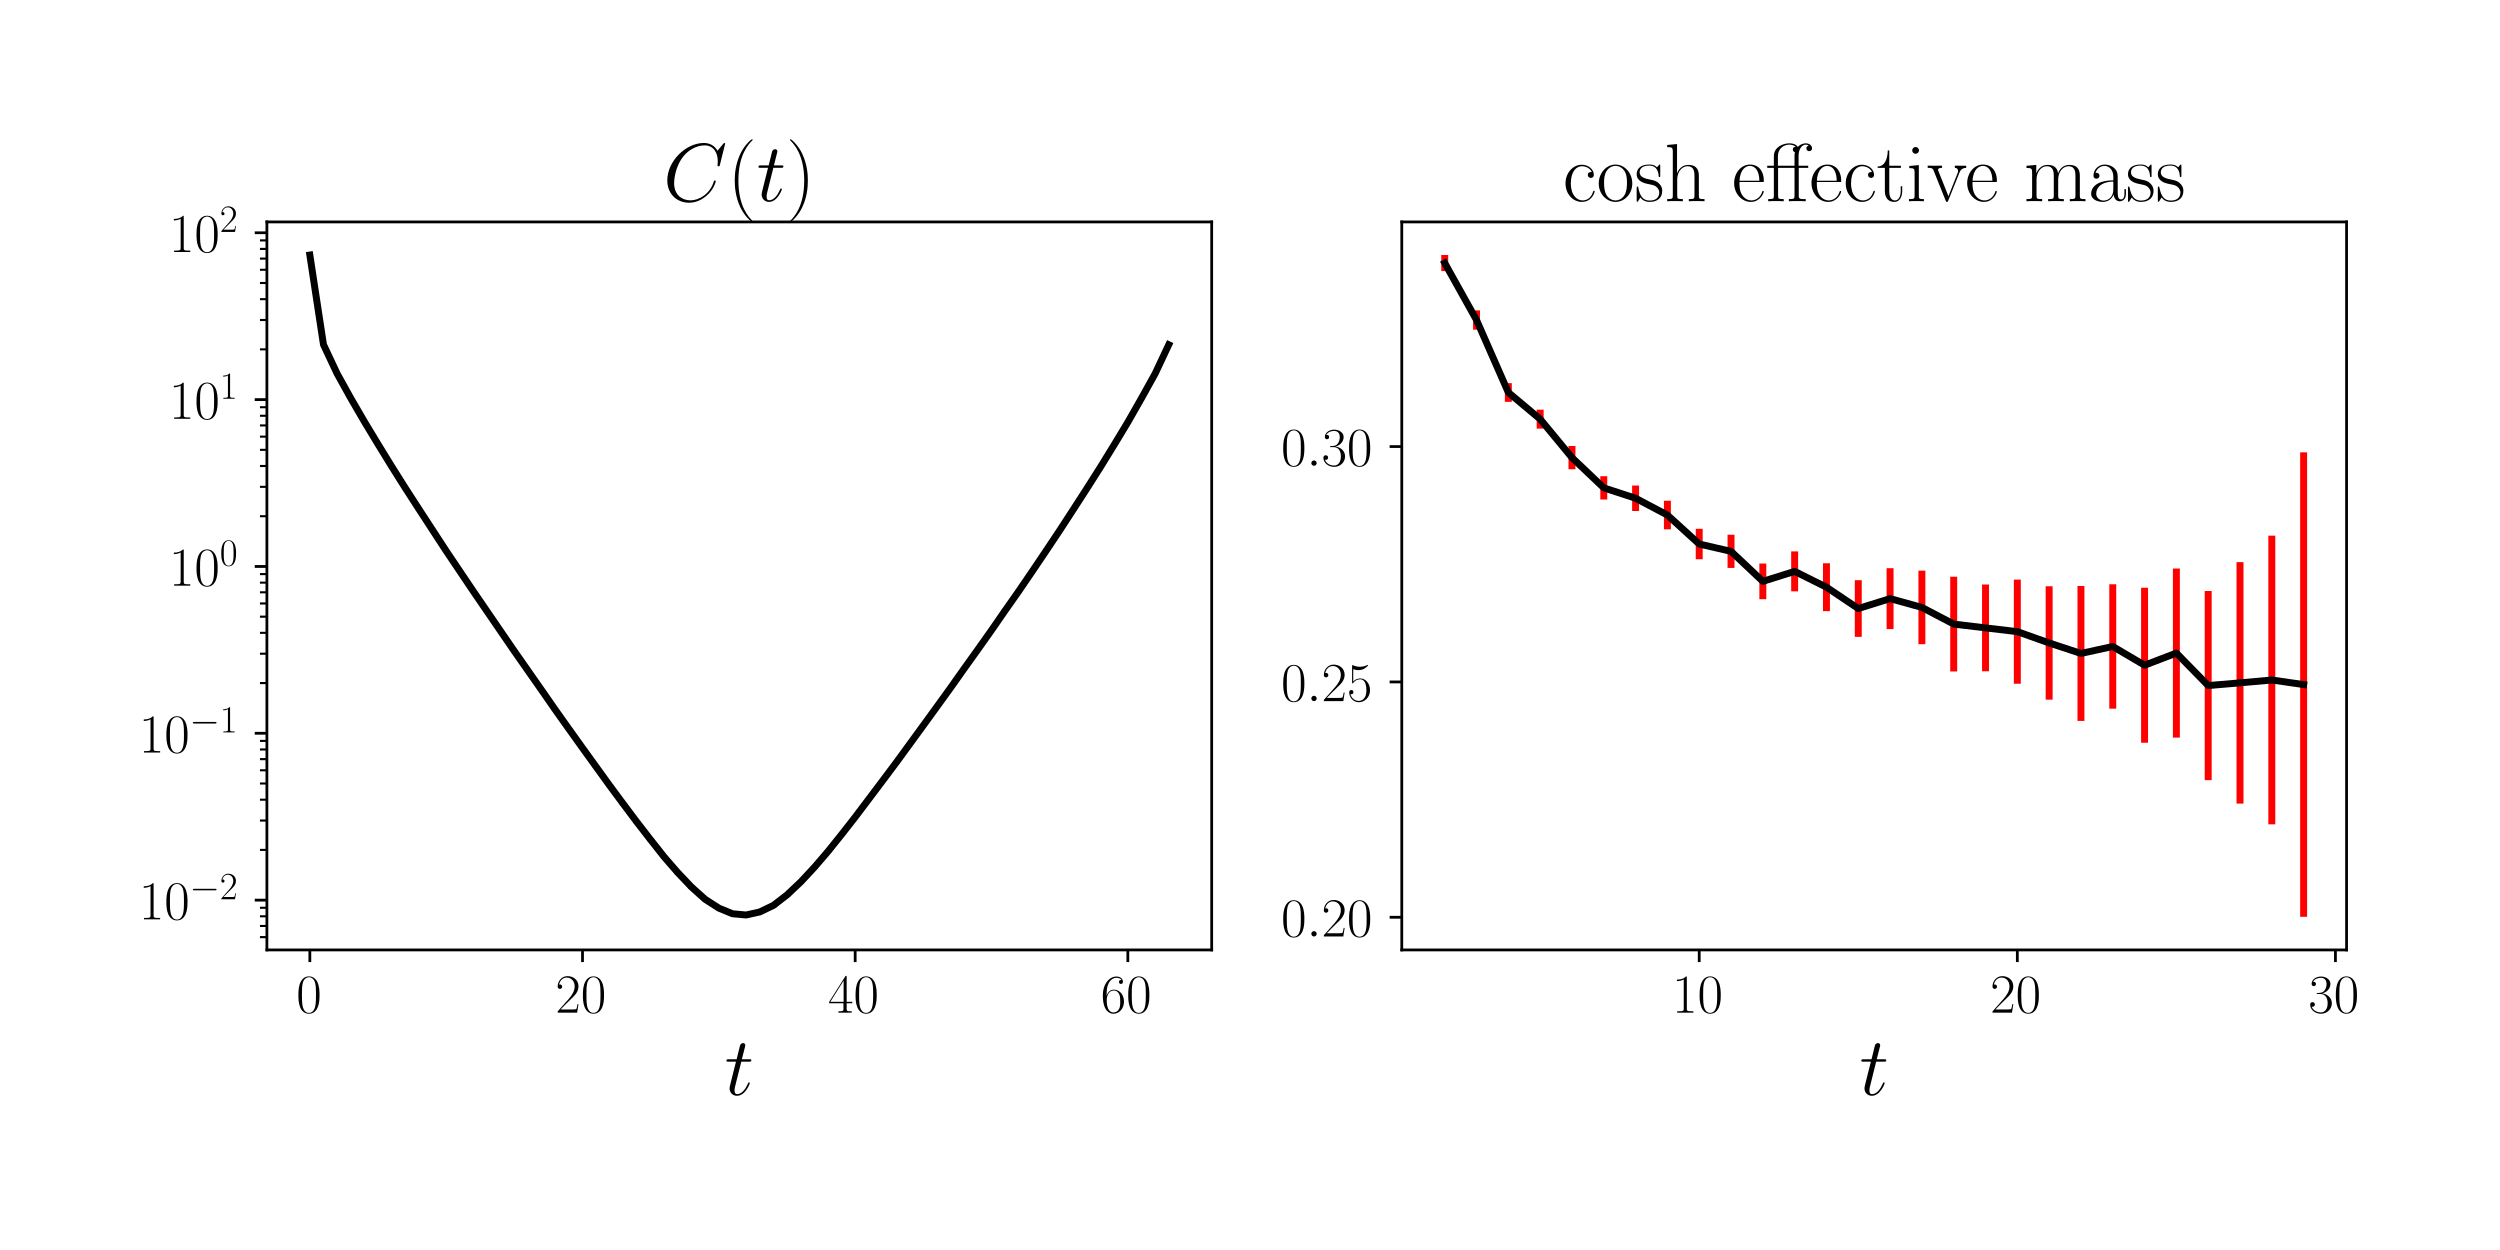 <?xml version="1.0" encoding="utf-8" standalone="no"?>
<!DOCTYPE svg PUBLIC "-//W3C//DTD SVG 1.1//EN"
  "http://www.w3.org/Graphics/SVG/1.1/DTD/svg11.dtd">
<!-- Created with matplotlib (https://matplotlib.org/) -->
<svg height="360pt" version="1.1" viewBox="0 0 720 360" width="720pt" xmlns="http://www.w3.org/2000/svg" xmlns:xlink="http://www.w3.org/1999/xlink">
 <defs>
  <style type="text/css">*{stroke-linecap:butt;stroke-linejoin:round;}</style>
 </defs>
 <g id="figure_1">
  <g id="patch_1">
   <path d="M 0 360 
L 720 360 
L 720 0 
L 0 0 
z
" style="fill:#ffffff;"/>
  </g>
  <g id="axes_1">
   <g id="patch_2">
    <path d="M 76.866 273.576 
L 348.965 273.576 
L 348.965 63.911 
L 76.866 63.911 
z
" style="fill:#ffffff;"/>
   </g>
   <g id="matplotlib.axis_1">
    <g id="xtick_1">
     <g id="line2d_1">
      <defs>
       <path d="M 0 0 
L 0 3.5 
" id="m529513b017" style="stroke:#000000;stroke-width:0.8;"/>
      </defs>
      <g>
       <use style="stroke:#000000;stroke-width:0.8;" x="89.234" xlink:href="#m529513b017" y="273.576"/>
      </g>
     </g>
     <g id="text_1">
      <!-- $\mathdefault{0}$ -->
      <g transform="translate(85.332 291.645)scale(0.16 -0.16)">
       <defs>
        <path d="M 42 31.641 
C 42 37.75 41.906 48.125 37.703 56.109 
C 34 63.109 28.094 65.594 22.906 65.594 
C 18.094 65.594 12 63.406 8.203 56.203 
C 4.203 48.719 3.797 39.438 3.797 31.641 
C 3.797 25.953 3.906 17.281 7 9.672 
C 11.297 -0.609 19 -2 22.906 -2 
C 27.5 -2 34.5 -0.109 38.594 9.375 
C 41.594 16.281 42 24.359 42 31.641 
z
M 22.906 -0.406 
C 16.5 -0.406 12.703 5.078 11.297 12.688 
C 10.203 18.562 10.203 27.156 10.203 32.75 
C 10.203 40.438 10.203 46.828 11.5 52.922 
C 13.406 61.391 19 64 22.906 64 
C 27 64 32.297 61.297 34.203 53.125 
C 35.5 47.438 35.594 40.734 35.594 32.75 
C 35.594 26.25 35.594 18.266 34.406 12.375 
C 32.297 1.484 26.406 -0.406 22.906 -0.406 
z
" id="CMR17-48"/>
       </defs>
       <use transform="scale(0.996)" xlink:href="#CMR17-48"/>
      </g>
     </g>
    </g>
    <g id="xtick_2">
     <g id="line2d_2">
      <g>
       <use style="stroke:#000000;stroke-width:0.8;" x="167.762" xlink:href="#m529513b017" y="273.576"/>
      </g>
     </g>
     <g id="text_2">
      <!-- $\mathdefault{20}$ -->
      <g transform="translate(159.958 291.645)scale(0.16 -0.16)">
       <defs>
        <path d="M 41.703 15.453 
L 39.906 15.453 
C 38.906 8.375 38.094 7.172 37.703 6.562 
C 37.203 5.766 30 5.766 28.594 5.766 
L 9.406 5.766 
C 13 9.672 20 16.75 28.5 24.953 
C 34.594 30.734 41.703 37.531 41.703 47.422 
C 41.703 59.219 32.297 66 21.797 66 
C 10.797 66 4.094 56.312 4.094 47.344 
C 4.094 43.438 7 42.938 8.203 42.938 
C 9.203 42.938 12.203 43.547 12.203 47.031 
C 12.203 50.109 9.594 51 8.203 51 
C 7.594 51 7 50.906 6.594 50.703 
C 8.5 59.219 14.297 63.406 20.406 63.406 
C 29.094 63.406 34.797 56.516 34.797 47.422 
C 34.797 38.734 29.703 31.25 24 24.75 
L 4.094 2.281 
L 4.094 0 
L 39.297 0 
z
" id="CMR17-50"/>
       </defs>
       <use transform="scale(0.996)" xlink:href="#CMR17-50"/>
       <use transform="translate(45.69 0)scale(0.996)" xlink:href="#CMR17-48"/>
      </g>
     </g>
    </g>
    <g id="xtick_3">
     <g id="line2d_3">
      <g>
       <use style="stroke:#000000;stroke-width:0.8;" x="246.29" xlink:href="#m529513b017" y="273.576"/>
      </g>
     </g>
     <g id="text_3">
      <!-- $\mathdefault{40}$ -->
      <g transform="translate(238.486 291.645)scale(0.16 -0.16)">
       <defs>
        <path d="M 33.594 64.406 
C 33.594 66.5 33.5 66.5 31.703 66.5 
L 2 19.594 
L 2 17 
L 27.797 17 
L 27.797 7.141 
C 27.797 3.5 27.594 2.5 20.594 2.5 
L 18.703 2.5 
L 18.703 0 
C 21.906 0 27.297 0 30.703 0 
C 34.094 0 39.5 0 42.703 0 
L 42.703 2.5 
L 40.797 2.5 
C 33.797 2.5 33.594 3.5 33.594 7.141 
L 33.594 17 
L 43.797 17 
L 43.797 19.594 
L 33.594 19.594 
z
M 28.094 57.859 
L 28.094 19.594 
L 4 19.594 
z
" id="CMR17-52"/>
       </defs>
       <use transform="scale(0.996)" xlink:href="#CMR17-52"/>
       <use transform="translate(45.69 0)scale(0.996)" xlink:href="#CMR17-48"/>
      </g>
     </g>
    </g>
    <g id="xtick_4">
     <g id="line2d_4">
      <g>
       <use style="stroke:#000000;stroke-width:0.8;" x="324.818" xlink:href="#m529513b017" y="273.576"/>
      </g>
     </g>
     <g id="text_4">
      <!-- $\mathdefault{60}$ -->
      <g transform="translate(317.014 291.645)scale(0.16 -0.16)">
       <defs>
        <path d="M 10.594 34 
C 10.594 57.656 21.797 63 28.297 63 
C 30.406 63 35.5 62.641 37.5 59 
C 35.906 59 32.906 59 32.906 55.516 
C 32.906 52.828 35.094 51.922 36.5 51.922 
C 37.406 51.922 40.094 52.312 40.094 55.625 
C 40.094 61.781 35.094 65.297 28.203 65.297 
C 16.297 65.297 3.797 52.969 3.797 31 
C 3.797 3.953 15.094 -2 23.094 -2 
C 32.797 -2 42 6.672 42 20.047 
C 42 32.516 33.906 41.594 23.703 41.594 
C 17.594 41.594 13.094 37.609 10.594 30.625 
z
M 23.094 0.391 
C 10.797 0.391 10.797 18.75 10.797 22.438 
C 10.797 29.625 14.203 40 23.5 40 
C 25.203 40 30.094 40 33.406 33.125 
C 35.203 29.219 35.203 25.141 35.203 20.141 
C 35.203 14.75 35.203 10.781 33.094 6.781 
C 30.906 2.672 27.703 0.391 23.094 0.391 
z
" id="CMR17-54"/>
       </defs>
       <use transform="scale(0.996)" xlink:href="#CMR17-54"/>
       <use transform="translate(45.69 0)scale(0.996)" xlink:href="#CMR17-48"/>
      </g>
     </g>
    </g>
    <g id="text_5">
     <!-- $t$ -->
     <g transform="translate(208.688 315.349)scale(0.24 -0.24)">
      <defs>
       <path d="M 20.094 40.094 
L 29.297 40.094 
C 31.203 40.094 32.203 40.094 32.203 41.891 
C 32.203 43 31.594 43 29.594 43 
L 20.797 43 
L 24.5 57.688 
C 24.906 59.078 24.906 59.281 24.906 60 
C 24.906 61.609 23.594 62.5 22.297 62.5 
C 21.5 62.5 19.203 62.203 18.406 58.984 
L 14.5 43 
L 5.094 43 
C 3.094 43 2.203 43 2.203 41.094 
C 2.203 40.094 2.906 40.094 4.797 40.094 
L 13.703 40.094 
L 7.094 13.766 
C 6.297 10.281 6 9.281 6 7.984 
C 6 3.297 9.297 -1 14.906 -1 
C 25 -1 30.406 13.562 30.406 14.25 
C 30.406 14.859 30 15.156 29.406 15.156 
C 29.203 15.156 28.797 15.156 28.594 14.75 
C 28.5 14.656 28.406 14.547 27.703 12.953 
C 25.594 7.984 21 1 15.203 1 
C 12.203 1 12 3.5 12 5.688 
C 12 5.781 12 7.688 12.297 8.875 
z
" id="CMMI12-116"/>
      </defs>
      <use transform="scale(0.996)" xlink:href="#CMMI12-116"/>
     </g>
    </g>
   </g>
   <g id="matplotlib.axis_2">
    <g id="ytick_1">
     <g id="line2d_5">
      <defs>
       <path d="M 0 0 
L -3.5 0 
" id="m57d8f91c8c" style="stroke:#000000;stroke-width:0.8;"/>
      </defs>
      <g>
       <use style="stroke:#000000;stroke-width:0.8;" x="76.866" xlink:href="#m57d8f91c8c" y="259.237"/>
      </g>
     </g>
     <g id="text_6">
      <!-- $\mathdefault{10^{-2}}$ -->
      <g transform="translate(40 264.772)scale(0.16 -0.16)">
       <defs>
        <path d="M 26.594 63.406 
C 26.594 65.5 26.5 65.5 25.094 65.5 
C 21.203 61.188 15.297 59.797 9.703 59.797 
C 9.406 59.797 8.906 59.797 8.797 59.5 
C 8.703 59.297 8.703 59.094 8.703 57 
C 11.797 57 17 57.594 21 59.984 
L 21 7.203 
C 21 3.688 20.797 2.5 12.203 2.5 
L 9.203 2.5 
L 9.203 0 
C 14 0 19 0 23.797 0 
C 28.594 0 33.594 0 38.406 0 
L 38.406 2.5 
L 35.406 2.5 
C 26.797 2.5 26.594 3.594 26.594 7.156 
z
" id="CMR17-49"/>
        <path d="M 65.906 23 
C 67.594 23 69.406 23 69.406 25 
C 69.406 27 67.594 27 65.906 27 
L 11.797 27 
C 10.094 27 8.297 27 8.297 25 
C 8.297 23 10.094 23 11.797 23 
z
" id="CMSY10-0"/>
       </defs>
       <use transform="scale(0.996)" xlink:href="#CMR17-49"/>
       <use transform="translate(45.69 0)scale(0.996)" xlink:href="#CMR17-48"/>
       <use transform="translate(91.381 36.154)scale(0.697)" xlink:href="#CMSY10-0"/>
       <use transform="translate(145.622 36.154)scale(0.697)" xlink:href="#CMR17-50"/>
      </g>
     </g>
    </g>
    <g id="ytick_2">
     <g id="line2d_6">
      <g>
       <use style="stroke:#000000;stroke-width:0.8;" x="76.866" xlink:href="#m57d8f91c8c" y="211.187"/>
      </g>
     </g>
     <g id="text_7">
      <!-- $\mathdefault{10^{-1}}$ -->
      <g transform="translate(40 216.722)scale(0.16 -0.16)">
       <use transform="scale(0.996)" xlink:href="#CMR17-49"/>
       <use transform="translate(45.69 0)scale(0.996)" xlink:href="#CMR17-48"/>
       <use transform="translate(91.381 36.154)scale(0.697)" xlink:href="#CMSY10-0"/>
       <use transform="translate(145.622 36.154)scale(0.697)" xlink:href="#CMR17-49"/>
      </g>
     </g>
    </g>
    <g id="ytick_3">
     <g id="line2d_7">
      <g>
       <use style="stroke:#000000;stroke-width:0.8;" x="76.866" xlink:href="#m57d8f91c8c" y="163.137"/>
      </g>
     </g>
     <g id="text_8">
      <!-- $\mathdefault{10^{0}}$ -->
      <g transform="translate(48.679 168.672)scale(0.16 -0.16)">
       <use transform="scale(0.996)" xlink:href="#CMR17-49"/>
       <use transform="translate(45.69 0)scale(0.996)" xlink:href="#CMR17-48"/>
       <use transform="translate(91.381 36.154)scale(0.697)" xlink:href="#CMR17-48"/>
      </g>
     </g>
    </g>
    <g id="ytick_4">
     <g id="line2d_8">
      <g>
       <use style="stroke:#000000;stroke-width:0.8;" x="76.866" xlink:href="#m57d8f91c8c" y="115.087"/>
      </g>
     </g>
     <g id="text_9">
      <!-- $\mathdefault{10^{1}}$ -->
      <g transform="translate(48.679 120.622)scale(0.16 -0.16)">
       <use transform="scale(0.996)" xlink:href="#CMR17-49"/>
       <use transform="translate(45.69 0)scale(0.996)" xlink:href="#CMR17-48"/>
       <use transform="translate(91.381 36.154)scale(0.697)" xlink:href="#CMR17-49"/>
      </g>
     </g>
    </g>
    <g id="ytick_5">
     <g id="line2d_9">
      <g>
       <use style="stroke:#000000;stroke-width:0.8;" x="76.866" xlink:href="#m57d8f91c8c" y="67.037"/>
      </g>
     </g>
     <g id="text_10">
      <!-- $\mathdefault{10^{2}}$ -->
      <g transform="translate(48.679 72.572)scale(0.16 -0.16)">
       <use transform="scale(0.996)" xlink:href="#CMR17-49"/>
       <use transform="translate(45.69 0)scale(0.996)" xlink:href="#CMR17-48"/>
       <use transform="translate(91.381 36.154)scale(0.697)" xlink:href="#CMR17-50"/>
      </g>
     </g>
    </g>
    <g id="ytick_6">
     <g id="line2d_10">
      <defs>
       <path d="M 0 0 
L -2 0 
" id="m53c00b695f" style="stroke:#000000;stroke-width:0.6;"/>
      </defs>
      <g>
       <use style="stroke:#000000;stroke-width:0.6;" x="76.866" xlink:href="#m53c00b695f" y="269.897"/>
      </g>
     </g>
    </g>
    <g id="ytick_7">
     <g id="line2d_11">
      <g>
       <use style="stroke:#000000;stroke-width:0.6;" x="76.866" xlink:href="#m53c00b695f" y="266.68"/>
      </g>
     </g>
    </g>
    <g id="ytick_8">
     <g id="line2d_12">
      <g>
       <use style="stroke:#000000;stroke-width:0.6;" x="76.866" xlink:href="#m53c00b695f" y="263.894"/>
      </g>
     </g>
    </g>
    <g id="ytick_9">
     <g id="line2d_13">
      <g>
       <use style="stroke:#000000;stroke-width:0.6;" x="76.866" xlink:href="#m53c00b695f" y="261.436"/>
      </g>
     </g>
    </g>
    <g id="ytick_10">
     <g id="line2d_14">
      <g>
       <use style="stroke:#000000;stroke-width:0.6;" x="76.866" xlink:href="#m53c00b695f" y="244.773"/>
      </g>
     </g>
    </g>
    <g id="ytick_11">
     <g id="line2d_15">
      <g>
       <use style="stroke:#000000;stroke-width:0.6;" x="76.866" xlink:href="#m53c00b695f" y="236.312"/>
      </g>
     </g>
    </g>
    <g id="ytick_12">
     <g id="line2d_16">
      <g>
       <use style="stroke:#000000;stroke-width:0.6;" x="76.866" xlink:href="#m53c00b695f" y="230.308"/>
      </g>
     </g>
    </g>
    <g id="ytick_13">
     <g id="line2d_17">
      <g>
       <use style="stroke:#000000;stroke-width:0.6;" x="76.866" xlink:href="#m53c00b695f" y="225.652"/>
      </g>
     </g>
    </g>
    <g id="ytick_14">
     <g id="line2d_18">
      <g>
       <use style="stroke:#000000;stroke-width:0.6;" x="76.866" xlink:href="#m53c00b695f" y="221.847"/>
      </g>
     </g>
    </g>
    <g id="ytick_15">
     <g id="line2d_19">
      <g>
       <use style="stroke:#000000;stroke-width:0.6;" x="76.866" xlink:href="#m53c00b695f" y="218.63"/>
      </g>
     </g>
    </g>
    <g id="ytick_16">
     <g id="line2d_20">
      <g>
       <use style="stroke:#000000;stroke-width:0.6;" x="76.866" xlink:href="#m53c00b695f" y="215.844"/>
      </g>
     </g>
    </g>
    <g id="ytick_17">
     <g id="line2d_21">
      <g>
       <use style="stroke:#000000;stroke-width:0.6;" x="76.866" xlink:href="#m53c00b695f" y="213.386"/>
      </g>
     </g>
    </g>
    <g id="ytick_18">
     <g id="line2d_22">
      <g>
       <use style="stroke:#000000;stroke-width:0.6;" x="76.866" xlink:href="#m53c00b695f" y="196.723"/>
      </g>
     </g>
    </g>
    <g id="ytick_19">
     <g id="line2d_23">
      <g>
       <use style="stroke:#000000;stroke-width:0.6;" x="76.866" xlink:href="#m53c00b695f" y="188.262"/>
      </g>
     </g>
    </g>
    <g id="ytick_20">
     <g id="line2d_24">
      <g>
       <use style="stroke:#000000;stroke-width:0.6;" x="76.866" xlink:href="#m53c00b695f" y="182.258"/>
      </g>
     </g>
    </g>
    <g id="ytick_21">
     <g id="line2d_25">
      <g>
       <use style="stroke:#000000;stroke-width:0.6;" x="76.866" xlink:href="#m53c00b695f" y="177.602"/>
      </g>
     </g>
    </g>
    <g id="ytick_22">
     <g id="line2d_26">
      <g>
       <use style="stroke:#000000;stroke-width:0.6;" x="76.866" xlink:href="#m53c00b695f" y="173.797"/>
      </g>
     </g>
    </g>
    <g id="ytick_23">
     <g id="line2d_27">
      <g>
       <use style="stroke:#000000;stroke-width:0.6;" x="76.866" xlink:href="#m53c00b695f" y="170.58"/>
      </g>
     </g>
    </g>
    <g id="ytick_24">
     <g id="line2d_28">
      <g>
       <use style="stroke:#000000;stroke-width:0.6;" x="76.866" xlink:href="#m53c00b695f" y="167.794"/>
      </g>
     </g>
    </g>
    <g id="ytick_25">
     <g id="line2d_29">
      <g>
       <use style="stroke:#000000;stroke-width:0.6;" x="76.866" xlink:href="#m53c00b695f" y="165.336"/>
      </g>
     </g>
    </g>
    <g id="ytick_26">
     <g id="line2d_30">
      <g>
       <use style="stroke:#000000;stroke-width:0.6;" x="76.866" xlink:href="#m53c00b695f" y="148.673"/>
      </g>
     </g>
    </g>
    <g id="ytick_27">
     <g id="line2d_31">
      <g>
       <use style="stroke:#000000;stroke-width:0.6;" x="76.866" xlink:href="#m53c00b695f" y="140.212"/>
      </g>
     </g>
    </g>
    <g id="ytick_28">
     <g id="line2d_32">
      <g>
       <use style="stroke:#000000;stroke-width:0.6;" x="76.866" xlink:href="#m53c00b695f" y="134.208"/>
      </g>
     </g>
    </g>
    <g id="ytick_29">
     <g id="line2d_33">
      <g>
       <use style="stroke:#000000;stroke-width:0.6;" x="76.866" xlink:href="#m53c00b695f" y="129.552"/>
      </g>
     </g>
    </g>
    <g id="ytick_30">
     <g id="line2d_34">
      <g>
       <use style="stroke:#000000;stroke-width:0.6;" x="76.866" xlink:href="#m53c00b695f" y="125.747"/>
      </g>
     </g>
    </g>
    <g id="ytick_31">
     <g id="line2d_35">
      <g>
       <use style="stroke:#000000;stroke-width:0.6;" x="76.866" xlink:href="#m53c00b695f" y="122.53"/>
      </g>
     </g>
    </g>
    <g id="ytick_32">
     <g id="line2d_36">
      <g>
       <use style="stroke:#000000;stroke-width:0.6;" x="76.866" xlink:href="#m53c00b695f" y="119.744"/>
      </g>
     </g>
    </g>
    <g id="ytick_33">
     <g id="line2d_37">
      <g>
       <use style="stroke:#000000;stroke-width:0.6;" x="76.866" xlink:href="#m53c00b695f" y="117.286"/>
      </g>
     </g>
    </g>
    <g id="ytick_34">
     <g id="line2d_38">
      <g>
       <use style="stroke:#000000;stroke-width:0.6;" x="76.866" xlink:href="#m53c00b695f" y="100.623"/>
      </g>
     </g>
    </g>
    <g id="ytick_35">
     <g id="line2d_39">
      <g>
       <use style="stroke:#000000;stroke-width:0.6;" x="76.866" xlink:href="#m53c00b695f" y="92.162"/>
      </g>
     </g>
    </g>
    <g id="ytick_36">
     <g id="line2d_40">
      <g>
       <use style="stroke:#000000;stroke-width:0.6;" x="76.866" xlink:href="#m53c00b695f" y="86.158"/>
      </g>
     </g>
    </g>
    <g id="ytick_37">
     <g id="line2d_41">
      <g>
       <use style="stroke:#000000;stroke-width:0.6;" x="76.866" xlink:href="#m53c00b695f" y="81.502"/>
      </g>
     </g>
    </g>
    <g id="ytick_38">
     <g id="line2d_42">
      <g>
       <use style="stroke:#000000;stroke-width:0.6;" x="76.866" xlink:href="#m53c00b695f" y="77.697"/>
      </g>
     </g>
    </g>
    <g id="ytick_39">
     <g id="line2d_43">
      <g>
       <use style="stroke:#000000;stroke-width:0.6;" x="76.866" xlink:href="#m53c00b695f" y="74.48"/>
      </g>
     </g>
    </g>
    <g id="ytick_40">
     <g id="line2d_44">
      <g>
       <use style="stroke:#000000;stroke-width:0.6;" x="76.866" xlink:href="#m53c00b695f" y="71.694"/>
      </g>
     </g>
    </g>
    <g id="ytick_41">
     <g id="line2d_45">
      <g>
       <use style="stroke:#000000;stroke-width:0.6;" x="76.866" xlink:href="#m53c00b695f" y="69.236"/>
      </g>
     </g>
    </g>
   </g>
   <g id="LineCollection_1">
    <path clip-path="url(#pf190c35c8e)" d="M 89.234 73.463 
L 89.234 73.441 
" style="fill:none;stroke:#ff0000;stroke-width:2;"/>
    <path clip-path="url(#pf190c35c8e)" d="M 93.16 99.278 
L 93.16 99.214 
" style="fill:none;stroke:#ff0000;stroke-width:2;"/>
    <path clip-path="url(#pf190c35c8e)" d="M 97.087 107.635 
L 97.087 107.557 
" style="fill:none;stroke:#ff0000;stroke-width:2;"/>
    <path clip-path="url(#pf190c35c8e)" d="M 101.013 114.709 
L 101.013 114.634 
" style="fill:none;stroke:#ff0000;stroke-width:2;"/>
    <path clip-path="url(#pf190c35c8e)" d="M 104.939 121.471 
L 104.939 121.381 
" style="fill:none;stroke:#ff0000;stroke-width:2;"/>
    <path clip-path="url(#pf190c35c8e)" d="M 108.866 127.962 
L 108.866 127.886 
" style="fill:none;stroke:#ff0000;stroke-width:2;"/>
    <path clip-path="url(#pf190c35c8e)" d="M 112.792 134.357 
L 112.792 134.268 
" style="fill:none;stroke:#ff0000;stroke-width:2;"/>
    <path clip-path="url(#pf190c35c8e)" d="M 116.719 140.592 
L 116.719 140.494 
" style="fill:none;stroke:#ff0000;stroke-width:2;"/>
    <path clip-path="url(#pf190c35c8e)" d="M 120.645 146.666 
L 120.645 146.563 
" style="fill:none;stroke:#ff0000;stroke-width:2;"/>
    <path clip-path="url(#pf190c35c8e)" d="M 124.571 152.703 
L 124.571 152.587 
" style="fill:none;stroke:#ff0000;stroke-width:2;"/>
    <path clip-path="url(#pf190c35c8e)" d="M 128.498 158.73 
L 128.498 158.603 
" style="fill:none;stroke:#ff0000;stroke-width:2;"/>
    <path clip-path="url(#pf190c35c8e)" d="M 132.424 164.563 
L 132.424 164.437 
" style="fill:none;stroke:#ff0000;stroke-width:2;"/>
    <path clip-path="url(#pf190c35c8e)" d="M 136.351 170.416 
L 136.351 170.253 
" style="fill:none;stroke:#ff0000;stroke-width:2;"/>
    <path clip-path="url(#pf190c35c8e)" d="M 140.277 176.175 
L 140.277 175.967 
" style="fill:none;stroke:#ff0000;stroke-width:2;"/>
    <path clip-path="url(#pf190c35c8e)" d="M 144.203 181.911 
L 144.203 181.692 
" style="fill:none;stroke:#ff0000;stroke-width:2;"/>
    <path clip-path="url(#pf190c35c8e)" d="M 148.13 187.668 
L 148.13 187.398 
" style="fill:none;stroke:#ff0000;stroke-width:2;"/>
    <path clip-path="url(#pf190c35c8e)" d="M 152.056 193.298 
L 152.056 192.985 
" style="fill:none;stroke:#ff0000;stroke-width:2;"/>
    <path clip-path="url(#pf190c35c8e)" d="M 155.983 198.932 
L 155.983 198.576 
" style="fill:none;stroke:#ff0000;stroke-width:2;"/>
    <path clip-path="url(#pf190c35c8e)" d="M 159.909 204.627 
L 159.909 204.182 
" style="fill:none;stroke:#ff0000;stroke-width:2;"/>
    <path clip-path="url(#pf190c35c8e)" d="M 163.835 210.167 
L 163.835 209.686 
" style="fill:none;stroke:#ff0000;stroke-width:2;"/>
    <path clip-path="url(#pf190c35c8e)" d="M 167.762 215.668 
L 167.762 215.162 
" style="fill:none;stroke:#ff0000;stroke-width:2;"/>
    <path clip-path="url(#pf190c35c8e)" d="M 171.688 221.146 
L 171.688 220.56 
" style="fill:none;stroke:#ff0000;stroke-width:2;"/>
    <path clip-path="url(#pf190c35c8e)" d="M 175.615 226.617 
L 175.615 225.955 
" style="fill:none;stroke:#ff0000;stroke-width:2;"/>
    <path clip-path="url(#pf190c35c8e)" d="M 179.541 231.917 
L 179.541 231.246 
" style="fill:none;stroke:#ff0000;stroke-width:2;"/>
    <path clip-path="url(#pf190c35c8e)" d="M 183.467 237.167 
L 183.467 236.466 
" style="fill:none;stroke:#ff0000;stroke-width:2;"/>
    <path clip-path="url(#pf190c35c8e)" d="M 187.394 242.271 
L 187.394 241.489 
" style="fill:none;stroke:#ff0000;stroke-width:2;"/>
    <path clip-path="url(#pf190c35c8e)" d="M 191.32 247.249 
L 191.32 246.451 
" style="fill:none;stroke:#ff0000;stroke-width:2;"/>
    <path clip-path="url(#pf190c35c8e)" d="M 195.247 251.787 
L 195.247 250.944 
" style="fill:none;stroke:#ff0000;stroke-width:2;"/>
    <path clip-path="url(#pf190c35c8e)" d="M 199.173 255.963 
L 199.173 255.034 
" style="fill:none;stroke:#ff0000;stroke-width:2;"/>
    <path clip-path="url(#pf190c35c8e)" d="M 203.099 259.499 
L 203.099 258.532 
" style="fill:none;stroke:#ff0000;stroke-width:2;"/>
    <path clip-path="url(#pf190c35c8e)" d="M 207.026 262.021 
L 207.026 261.06 
" style="fill:none;stroke:#ff0000;stroke-width:2;"/>
    <path clip-path="url(#pf190c35c8e)" d="M 210.952 263.672 
L 210.952 262.661 
" style="fill:none;stroke:#ff0000;stroke-width:2;"/>
    <path clip-path="url(#pf190c35c8e)" d="M 214.879 264.046 
L 214.879 263.002 
" style="fill:none;stroke:#ff0000;stroke-width:2;"/>
    <path clip-path="url(#pf190c35c8e)" d="M 218.805 263.198 
L 218.805 262.104 
" style="fill:none;stroke:#ff0000;stroke-width:2;"/>
    <path clip-path="url(#pf190c35c8e)" d="M 222.731 261.265 
L 222.731 260.268 
" style="fill:none;stroke:#ff0000;stroke-width:2;"/>
    <path clip-path="url(#pf190c35c8e)" d="M 226.658 258.157 
L 226.658 257.312 
" style="fill:none;stroke:#ff0000;stroke-width:2;"/>
    <path clip-path="url(#pf190c35c8e)" d="M 230.584 254.443 
L 230.584 253.619 
" style="fill:none;stroke:#ff0000;stroke-width:2;"/>
    <path clip-path="url(#pf190c35c8e)" d="M 234.511 250.161 
L 234.511 249.474 
" style="fill:none;stroke:#ff0000;stroke-width:2;"/>
    <path clip-path="url(#pf190c35c8e)" d="M 238.437 245.557 
L 238.437 244.927 
" style="fill:none;stroke:#ff0000;stroke-width:2;"/>
    <path clip-path="url(#pf190c35c8e)" d="M 242.363 240.661 
L 242.363 240.042 
" style="fill:none;stroke:#ff0000;stroke-width:2;"/>
    <path clip-path="url(#pf190c35c8e)" d="M 246.29 235.59 
L 246.29 235.077 
" style="fill:none;stroke:#ff0000;stroke-width:2;"/>
    <path clip-path="url(#pf190c35c8e)" d="M 250.216 230.349 
L 250.216 229.908 
" style="fill:none;stroke:#ff0000;stroke-width:2;"/>
    <path clip-path="url(#pf190c35c8e)" d="M 254.143 225.149 
L 254.143 224.691 
" style="fill:none;stroke:#ff0000;stroke-width:2;"/>
    <path clip-path="url(#pf190c35c8e)" d="M 258.069 219.854 
L 258.069 219.505 
" style="fill:none;stroke:#ff0000;stroke-width:2;"/>
    <path clip-path="url(#pf190c35c8e)" d="M 261.995 214.468 
L 261.995 214.138 
" style="fill:none;stroke:#ff0000;stroke-width:2;"/>
    <path clip-path="url(#pf190c35c8e)" d="M 265.922 209.062 
L 265.922 208.769 
" style="fill:none;stroke:#ff0000;stroke-width:2;"/>
    <path clip-path="url(#pf190c35c8e)" d="M 269.848 203.641 
L 269.848 203.384 
" style="fill:none;stroke:#ff0000;stroke-width:2;"/>
    <path clip-path="url(#pf190c35c8e)" d="M 273.775 198.191 
L 273.775 197.968 
" style="fill:none;stroke:#ff0000;stroke-width:2;"/>
    <path clip-path="url(#pf190c35c8e)" d="M 277.701 192.624 
L 277.701 192.428 
" style="fill:none;stroke:#ff0000;stroke-width:2;"/>
    <path clip-path="url(#pf190c35c8e)" d="M 281.627 187.151 
L 281.627 186.955 
" style="fill:none;stroke:#ff0000;stroke-width:2;"/>
    <path clip-path="url(#pf190c35c8e)" d="M 285.554 181.59 
L 285.554 181.435 
" style="fill:none;stroke:#ff0000;stroke-width:2;"/>
    <path clip-path="url(#pf190c35c8e)" d="M 289.48 175.902 
L 289.48 175.759 
" style="fill:none;stroke:#ff0000;stroke-width:2;"/>
    <path clip-path="url(#pf190c35c8e)" d="M 293.407 170.314 
L 293.407 170.168 
" style="fill:none;stroke:#ff0000;stroke-width:2;"/>
    <path clip-path="url(#pf190c35c8e)" d="M 297.333 164.547 
L 297.333 164.422 
" style="fill:none;stroke:#ff0000;stroke-width:2;"/>
    <path clip-path="url(#pf190c35c8e)" d="M 301.259 158.729 
L 301.259 158.596 
" style="fill:none;stroke:#ff0000;stroke-width:2;"/>
    <path clip-path="url(#pf190c35c8e)" d="M 305.186 152.828 
L 305.186 152.713 
" style="fill:none;stroke:#ff0000;stroke-width:2;"/>
    <path clip-path="url(#pf190c35c8e)" d="M 309.112 146.793 
L 309.112 146.685 
" style="fill:none;stroke:#ff0000;stroke-width:2;"/>
    <path clip-path="url(#pf190c35c8e)" d="M 313.039 140.706 
L 313.039 140.605 
" style="fill:none;stroke:#ff0000;stroke-width:2;"/>
    <path clip-path="url(#pf190c35c8e)" d="M 316.965 134.514 
L 316.965 134.414 
" style="fill:none;stroke:#ff0000;stroke-width:2;"/>
    <path clip-path="url(#pf190c35c8e)" d="M 320.892 128.134 
L 320.892 128.043 
" style="fill:none;stroke:#ff0000;stroke-width:2;"/>
    <path clip-path="url(#pf190c35c8e)" d="M 324.818 121.63 
L 324.818 121.543 
" style="fill:none;stroke:#ff0000;stroke-width:2;"/>
    <path clip-path="url(#pf190c35c8e)" d="M 328.744 114.739 
L 328.744 114.657 
" style="fill:none;stroke:#ff0000;stroke-width:2;"/>
    <path clip-path="url(#pf190c35c8e)" d="M 332.671 107.662 
L 332.671 107.591 
" style="fill:none;stroke:#ff0000;stroke-width:2;"/>
    <path clip-path="url(#pf190c35c8e)" d="M 336.597 99.309 
L 336.597 99.25 
" style="fill:none;stroke:#ff0000;stroke-width:2;"/>
   </g>
   <g id="line2d_46">
    <path clip-path="url(#pf190c35c8e)" d="M 89.234 73.452 
L 93.16 99.246 
L 97.087 107.596 
L 101.013 114.672 
L 104.939 121.426 
L 108.866 127.924 
L 112.792 134.313 
L 116.719 140.543 
L 120.645 146.614 
L 124.571 152.645 
L 128.498 158.666 
L 132.424 164.5 
L 136.351 170.335 
L 140.277 176.071 
L 144.203 181.801 
L 148.13 187.533 
L 152.056 193.141 
L 155.983 198.753 
L 159.909 204.403 
L 163.835 209.925 
L 167.762 215.413 
L 171.688 220.851 
L 175.615 226.283 
L 179.541 231.579 
L 183.467 236.814 
L 187.394 241.876 
L 191.32 246.846 
L 195.247 251.361 
L 199.173 255.493 
L 203.099 259.01 
L 207.026 261.535 
L 210.952 263.16 
L 214.879 263.517 
L 218.805 262.644 
L 222.731 260.761 
L 226.658 257.73 
L 230.584 254.027 
L 234.511 249.815 
L 238.437 245.24 
L 242.363 240.349 
L 246.29 235.332 
L 250.216 230.128 
L 254.143 224.919 
L 258.069 219.679 
L 261.995 214.303 
L 265.922 208.915 
L 269.848 203.512 
L 273.775 198.079 
L 277.701 192.526 
L 281.627 187.053 
L 285.554 181.512 
L 289.48 175.83 
L 293.407 170.241 
L 297.333 164.485 
L 301.259 158.662 
L 305.186 152.771 
L 309.112 146.739 
L 313.039 140.655 
L 316.965 134.464 
L 320.892 128.088 
L 324.818 121.587 
L 328.744 114.698 
L 332.671 107.626 
L 336.597 99.279 
" style="fill:none;stroke:#000000;stroke-linecap:square;stroke-width:2;"/>
   </g>
   <g id="patch_3">
    <path d="M 76.866 273.576 
L 76.866 63.911 
" style="fill:none;stroke:#000000;stroke-linecap:square;stroke-linejoin:miter;stroke-width:0.8;"/>
   </g>
   <g id="patch_4">
    <path d="M 348.965 273.576 
L 348.965 63.911 
" style="fill:none;stroke:#000000;stroke-linecap:square;stroke-linejoin:miter;stroke-width:0.8;"/>
   </g>
   <g id="patch_5">
    <path d="M 76.866 273.576 
L 348.965 273.576 
" style="fill:none;stroke:#000000;stroke-linecap:square;stroke-linejoin:miter;stroke-width:0.8;"/>
   </g>
   <g id="patch_6">
    <path d="M 76.866 63.911 
L 348.965 63.911 
" style="fill:none;stroke:#000000;stroke-linecap:square;stroke-linejoin:miter;stroke-width:0.8;"/>
   </g>
   <g id="text_11">
    <!-- $C(t)$ -->
    <g transform="translate(190.987 57.911)scale(0.24 -0.24)">
     <defs>
      <path d="M 74.703 69.109 
C 74.703 70 74 70 73.797 70 
C 73.594 70 73.203 70 72.406 69 
L 65.5 60.656 
C 62 66.625 56.5 70 49 70 
C 27.406 70 5 48.25 5 24.922 
C 5 8.328 16.703 -2 31.297 -2 
C 39.297 -2 46.297 1.375 52.094 6.25 
C 60.797 13.484 63.406 23.141 63.406 23.922 
C 63.406 24.812 62.594 24.812 62.297 24.812 
C 61.406 24.812 61.297 24.219 61.094 23.812 
C 56.5 8.344 43 0.891 33 0.891 
C 22.406 0.891 13.203 7.641 13.203 21.734 
C 13.203 24.922 14.203 42.188 25.5 55.188 
C 31 61.547 40.406 67.109 49.906 67.109 
C 60.906 67.109 65.797 58.078 65.797 47.938 
C 65.797 45.359 65.5 43.188 65.5 42.781 
C 65.5 41.891 66.5 41.891 66.797 41.891 
C 67.906 41.891 68 41.984 68.406 43.766 
z
" id="CMMI12-67"/>
      <path d="M 30.594 -24.391 
C 30.594 -24.297 30.594 -24.094 30.297 -23.797 
C 25.703 -19.125 13.406 -6.359 13.406 24.703 
C 13.406 55.766 25.5 68.422 30.406 73.391 
C 30.406 73.5 30.594 73.703 30.594 74 
C 30.594 74.297 30.297 74.5 29.906 74.5 
C 28.797 74.5 20.297 67.125 15.406 56.156 
C 10.406 45.109 9 34.359 9 24.812 
C 9 17.625 9.703 5.484 15.703 -7.359 
C 20.5 -17.734 28.703 -25 29.906 -25 
C 30.406 -25 30.594 -24.797 30.594 -24.391 
z
" id="CMR17-40"/>
      <path d="M 26.297 24.703 
C 26.297 31.875 25.594 44.016 19.594 56.859 
C 14.797 67.234 6.594 74.5 5.406 74.5 
C 5.094 74.5 4.703 74.391 4.703 73.891 
C 4.703 73.703 4.797 73.594 4.906 73.391 
C 9.703 68.406 21.906 55.75 21.906 24.75 
C 21.906 -6.359 9.797 -19.016 4.906 -24.016 
C 4.797 -24.203 4.703 -24.312 4.703 -24.5 
C 4.703 -25 5.094 -25 5.406 -25 
C 6.5 -25 15 -17.625 19.906 -6.656 
C 24.906 4.391 26.297 15.141 26.297 24.703 
z
" id="CMR17-41"/>
     </defs>
     <use transform="scale(0.996)" xlink:href="#CMMI12-67"/>
     <use transform="translate(76.947 0)scale(0.996)" xlink:href="#CMR17-40"/>
     <use transform="translate(112.228 0)scale(0.996)" xlink:href="#CMMI12-116"/>
     <use transform="translate(147.454 0)scale(0.996)" xlink:href="#CMR17-41"/>
    </g>
   </g>
  </g>
  <g id="axes_2">
   <g id="patch_7">
    <path d="M 403.713 273.576 
L 675.812 273.576 
L 675.812 63.911 
L 403.713 63.911 
z
" style="fill:#ffffff;"/>
   </g>
   <g id="matplotlib.axis_3">
    <g id="xtick_5">
     <g id="line2d_47">
      <g>
       <use style="stroke:#000000;stroke-width:0.8;" x="489.374" xlink:href="#m529513b017" y="273.576"/>
      </g>
     </g>
     <g id="text_12">
      <!-- $\mathdefault{10}$ -->
      <g transform="translate(481.57 291.645)scale(0.16 -0.16)">
       <use transform="scale(0.996)" xlink:href="#CMR17-49"/>
       <use transform="translate(45.69 0)scale(0.996)" xlink:href="#CMR17-48"/>
      </g>
     </g>
    </g>
    <g id="xtick_6">
     <g id="line2d_48">
      <g>
       <use style="stroke:#000000;stroke-width:0.8;" x="580.99" xlink:href="#m529513b017" y="273.576"/>
      </g>
     </g>
     <g id="text_13">
      <!-- $\mathdefault{20}$ -->
      <g transform="translate(573.186 291.645)scale(0.16 -0.16)">
       <use transform="scale(0.996)" xlink:href="#CMR17-50"/>
       <use transform="translate(45.69 0)scale(0.996)" xlink:href="#CMR17-48"/>
      </g>
     </g>
    </g>
    <g id="xtick_7">
     <g id="line2d_49">
      <g>
       <use style="stroke:#000000;stroke-width:0.8;" x="672.606" xlink:href="#m529513b017" y="273.576"/>
      </g>
     </g>
     <g id="text_14">
      <!-- $\mathdefault{30}$ -->
      <g transform="translate(664.802 291.645)scale(0.16 -0.16)">
       <defs>
        <path d="M 22.094 33.703 
C 31 33.703 34.906 25.969 34.906 17.031 
C 34.906 5 28.5 0.391 22.703 0.391 
C 17.406 0.391 8.797 3.031 6.094 10.828 
C 6.594 10.625 7.094 10.625 7.594 10.625 
C 10 10.625 11.797 12.219 11.797 14.812 
C 11.797 17.703 9.594 19 7.594 19 
C 5.906 19 3.297 18.203 3.297 14.469 
C 3.297 5.234 12.297 -2 22.906 -2 
C 34 -2 42.5 6.719 42.5 16.953 
C 42.5 26.672 34.5 33.703 25 34.797 
C 32.594 36.375 39.906 43.062 39.906 52.016 
C 39.906 59.688 32 65.297 23 65.297 
C 13.906 65.297 5.906 59.828 5.906 52.016 
C 5.906 48.594 8.5 48 9.797 48 
C 11.906 48 13.703 49.297 13.703 51.891 
C 13.703 54.469 11.906 55.766 9.797 55.766 
C 9.406 55.766 8.906 55.766 8.5 55.578 
C 11.406 61.859 19.297 63 22.797 63 
C 26.297 63 32.906 61.328 32.906 51.875 
C 32.906 49.109 32.5 44.188 29.094 39.844 
C 26.094 36 22.703 36 19.406 35.688 
C 18.906 35.688 16.594 35.453 16.203 35.453 
C 15.5 35.359 15.094 35.266 15.094 34.5 
C 15.094 33.797 15.203 33.703 17.203 33.703 
z
" id="CMR17-51"/>
       </defs>
       <use transform="scale(0.996)" xlink:href="#CMR17-51"/>
       <use transform="translate(45.69 0)scale(0.996)" xlink:href="#CMR17-48"/>
      </g>
     </g>
    </g>
    <g id="text_15">
     <!-- $t$ -->
     <g transform="translate(535.535 315.349)scale(0.24 -0.24)">
      <use transform="scale(0.996)" xlink:href="#CMMI12-116"/>
     </g>
    </g>
   </g>
   <g id="matplotlib.axis_4">
    <g id="ytick_42">
     <g id="line2d_50">
      <g>
       <use style="stroke:#000000;stroke-width:0.8;" x="403.713" xlink:href="#m57d8f91c8c" y="264.172"/>
      </g>
     </g>
     <g id="text_16">
      <!-- $\mathdefault{0.20}$ -->
      <g transform="translate(368.965 269.707)scale(0.16 -0.16)">
       <defs>
        <path d="M 18.406 4.797 
C 18.406 7.688 16 9.672 13.594 9.672 
C 10.703 9.672 8.703 7.281 8.703 4.891 
C 8.703 2 11.094 0 13.5 0 
C 16.406 0 18.406 2.391 18.406 4.797 
z
" id="CMMI12-58"/>
       </defs>
       <use transform="scale(0.996)" xlink:href="#CMR17-48"/>
       <use transform="translate(45.69 0)scale(0.996)" xlink:href="#CMMI12-58"/>
       <use transform="translate(72.788 0)scale(0.996)" xlink:href="#CMR17-50"/>
       <use transform="translate(118.478 0)scale(0.996)" xlink:href="#CMR17-48"/>
      </g>
     </g>
    </g>
    <g id="ytick_43">
     <g id="line2d_51">
      <g>
       <use style="stroke:#000000;stroke-width:0.8;" x="403.713" xlink:href="#m57d8f91c8c" y="196.391"/>
      </g>
     </g>
     <g id="text_17">
      <!-- $\mathdefault{0.25}$ -->
      <g transform="translate(368.965 201.925)scale(0.16 -0.16)">
       <defs>
        <path d="M 11.406 57.688 
C 12.406 57.281 16.5 56 20.703 56 
C 30 56 35.094 61.109 38 64.062 
C 38 64.953 38 65.5 37.406 65.5 
C 37.297 65.5 37.094 65.5 36.297 65.047 
C 32.797 63.406 28.703 62.078 23.703 62.078 
C 20.703 62.078 16.203 62.484 11.297 64.672 
C 10.203 65.172 10 65.172 9.906 65.172 
C 9.406 65.172 9.297 65.062 9.297 63.078 
L 9.297 34.422 
C 9.297 32.641 9.297 32.141 10.297 32.141 
C 10.797 32.141 11 32.344 11.5 33.031 
C 14.703 37.516 19.094 39.406 24.094 39.406 
C 27.594 39.406 35.094 37.219 35.094 20.141 
C 35.094 16.953 35.094 11.172 32.094 6.578 
C 29.594 2.484 25.703 0.391 21.406 0.391 
C 14.797 0.391 8.094 5 6.297 12.719 
C 6.703 12.609 7.5 12.422 7.906 12.422 
C 9.203 12.422 11.703 13.125 11.703 16.219 
C 11.703 18.906 9.797 20 7.906 20 
C 5.594 20 4.094 18.594 4.094 15.797 
C 4.094 7.094 11 -2 21.594 -2 
C 31.906 -2 41.703 6.875 41.703 19.75 
C 41.703 31.719 33.906 41 24.203 41 
C 19.094 41 14.797 39.109 11.406 35.531 
z
" id="CMR17-53"/>
       </defs>
       <use transform="scale(0.996)" xlink:href="#CMR17-48"/>
       <use transform="translate(45.69 0)scale(0.996)" xlink:href="#CMMI12-58"/>
       <use transform="translate(72.788 0)scale(0.996)" xlink:href="#CMR17-50"/>
       <use transform="translate(118.478 0)scale(0.996)" xlink:href="#CMR17-53"/>
      </g>
     </g>
    </g>
    <g id="ytick_44">
     <g id="line2d_52">
      <g>
       <use style="stroke:#000000;stroke-width:0.8;" x="403.713" xlink:href="#m57d8f91c8c" y="128.609"/>
      </g>
     </g>
     <g id="text_18">
      <!-- $\mathdefault{0.30}$ -->
      <g transform="translate(368.965 134.144)scale(0.16 -0.16)">
       <use transform="scale(0.996)" xlink:href="#CMR17-48"/>
       <use transform="translate(45.69 0)scale(0.996)" xlink:href="#CMMI12-58"/>
       <use transform="translate(72.788 0)scale(0.996)" xlink:href="#CMR17-51"/>
       <use transform="translate(118.478 0)scale(0.996)" xlink:href="#CMR17-48"/>
      </g>
     </g>
    </g>
   </g>
   <g id="LineCollection_2">
    <path clip-path="url(#p0769b43b98)" d="M 416.081 78.074 
L 416.081 73.441 
" style="fill:none;stroke:#ff0000;stroke-width:2;"/>
    <path clip-path="url(#p0769b43b98)" d="M 425.243 94.952 
L 425.243 89.393 
" style="fill:none;stroke:#ff0000;stroke-width:2;"/>
    <path clip-path="url(#p0769b43b98)" d="M 434.404 115.732 
L 434.404 110.336 
" style="fill:none;stroke:#ff0000;stroke-width:2;"/>
    <path clip-path="url(#p0769b43b98)" d="M 443.566 123.433 
L 443.566 117.986 
" style="fill:none;stroke:#ff0000;stroke-width:2;"/>
    <path clip-path="url(#p0769b43b98)" d="M 452.727 135.15 
L 452.727 128.447 
" style="fill:none;stroke:#ff0000;stroke-width:2;"/>
    <path clip-path="url(#p0769b43b98)" d="M 461.889 143.864 
L 461.889 137.138 
" style="fill:none;stroke:#ff0000;stroke-width:2;"/>
    <path clip-path="url(#p0769b43b98)" d="M 471.051 147.177 
L 471.051 139.825 
" style="fill:none;stroke:#ff0000;stroke-width:2;"/>
    <path clip-path="url(#p0769b43b98)" d="M 480.212 152.448 
L 480.212 144.219 
" style="fill:none;stroke:#ff0000;stroke-width:2;"/>
    <path clip-path="url(#p0769b43b98)" d="M 489.374 161.064 
L 489.374 152.3 
" style="fill:none;stroke:#ff0000;stroke-width:2;"/>
    <path clip-path="url(#p0769b43b98)" d="M 498.535 163.567 
L 498.535 154.012 
" style="fill:none;stroke:#ff0000;stroke-width:2;"/>
    <path clip-path="url(#p0769b43b98)" d="M 507.697 172.563 
L 507.697 162.293 
" style="fill:none;stroke:#ff0000;stroke-width:2;"/>
    <path clip-path="url(#p0769b43b98)" d="M 516.859 170.307 
L 516.859 158.807 
" style="fill:none;stroke:#ff0000;stroke-width:2;"/>
    <path clip-path="url(#p0769b43b98)" d="M 526.02 175.997 
L 526.02 162.23 
" style="fill:none;stroke:#ff0000;stroke-width:2;"/>
    <path clip-path="url(#p0769b43b98)" d="M 535.182 183.425 
L 535.182 167.101 
" style="fill:none;stroke:#ff0000;stroke-width:2;"/>
    <path clip-path="url(#p0769b43b98)" d="M 544.343 181.164 
L 544.343 163.635 
" style="fill:none;stroke:#ff0000;stroke-width:2;"/>
    <path clip-path="url(#p0769b43b98)" d="M 553.505 185.526 
L 553.505 164.344 
" style="fill:none;stroke:#ff0000;stroke-width:2;"/>
    <path clip-path="url(#p0769b43b98)" d="M 562.667 193.384 
L 562.667 166.09 
" style="fill:none;stroke:#ff0000;stroke-width:2;"/>
    <path clip-path="url(#p0769b43b98)" d="M 571.828 193.322 
L 571.828 168.345 
" style="fill:none;stroke:#ff0000;stroke-width:2;"/>
    <path clip-path="url(#p0769b43b98)" d="M 580.99 196.909 
L 580.99 166.92 
" style="fill:none;stroke:#ff0000;stroke-width:2;"/>
    <path clip-path="url(#p0769b43b98)" d="M 590.151 201.501 
L 590.151 168.842 
" style="fill:none;stroke:#ff0000;stroke-width:2;"/>
    <path clip-path="url(#p0769b43b98)" d="M 599.313 207.628 
L 599.313 168.761 
" style="fill:none;stroke:#ff0000;stroke-width:2;"/>
    <path clip-path="url(#p0769b43b98)" d="M 608.475 204.091 
L 608.475 168.278 
" style="fill:none;stroke:#ff0000;stroke-width:2;"/>
    <path clip-path="url(#p0769b43b98)" d="M 617.636 213.899 
L 617.636 169.271 
" style="fill:none;stroke:#ff0000;stroke-width:2;"/>
    <path clip-path="url(#p0769b43b98)" d="M 626.798 212.425 
L 626.798 163.73 
" style="fill:none;stroke:#ff0000;stroke-width:2;"/>
    <path clip-path="url(#p0769b43b98)" d="M 635.96 224.681 
L 635.96 170.204 
" style="fill:none;stroke:#ff0000;stroke-width:2;"/>
    <path clip-path="url(#p0769b43b98)" d="M 645.121 231.431 
L 645.121 161.896 
" style="fill:none;stroke:#ff0000;stroke-width:2;"/>
    <path clip-path="url(#p0769b43b98)" d="M 654.283 237.4 
L 654.283 154.279 
" style="fill:none;stroke:#ff0000;stroke-width:2;"/>
    <path clip-path="url(#p0769b43b98)" d="M 663.444 264.046 
L 663.444 130.27 
" style="fill:none;stroke:#ff0000;stroke-width:2;"/>
   </g>
   <g id="line2d_53">
    <path clip-path="url(#p0769b43b98)" d="M 416.081 75.758 
L 425.243 92.172 
L 434.404 113.034 
L 443.566 120.71 
L 452.727 131.799 
L 461.889 140.501 
L 471.051 143.501 
L 480.212 148.334 
L 489.374 156.682 
L 498.535 158.79 
L 507.697 167.428 
L 516.859 164.557 
L 526.02 169.114 
L 535.182 175.263 
L 544.343 172.399 
L 553.505 174.935 
L 562.667 179.737 
L 571.828 180.834 
L 580.99 181.914 
L 590.151 185.171 
L 599.313 188.195 
L 608.475 186.185 
L 617.636 191.585 
L 626.798 188.078 
L 635.96 197.442 
L 645.121 196.664 
L 654.283 195.839 
L 663.444 197.158 
" style="fill:none;stroke:#000000;stroke-linecap:square;stroke-width:2;"/>
   </g>
   <g id="patch_8">
    <path d="M 403.713 273.576 
L 403.713 63.911 
" style="fill:none;stroke:#000000;stroke-linecap:square;stroke-linejoin:miter;stroke-width:0.8;"/>
   </g>
   <g id="patch_9">
    <path d="M 675.812 273.576 
L 675.812 63.911 
" style="fill:none;stroke:#000000;stroke-linecap:square;stroke-linejoin:miter;stroke-width:0.8;"/>
   </g>
   <g id="patch_10">
    <path d="M 403.713 273.576 
L 675.812 273.576 
" style="fill:none;stroke:#000000;stroke-linecap:square;stroke-linejoin:miter;stroke-width:0.8;"/>
   </g>
   <g id="patch_11">
    <path d="M 403.713 63.911 
L 675.812 63.911 
" style="fill:none;stroke:#000000;stroke-linecap:square;stroke-linejoin:miter;stroke-width:0.8;"/>
   </g>
   <g id="text_19">
    <!-- cosh effective mass -->
    <g transform="translate(450.079 57.911)scale(0.24 -0.24)">
     <defs>
      <path d="M 34.906 35 
C 33 35 30.203 35 30.203 31.516 
C 30.203 28.719 32.5 27.922 33.797 27.922 
C 34.5 27.922 37.406 28.234 37.406 31.625 
C 37.406 38.547 30.594 43.797 22.906 43.797 
C 12.297 43.797 3.297 34.031 3.297 21.297 
C 3.297 8.062 12.703 -1 22.906 -1 
C 35.297 -1 38.406 10.578 38.406 11.688 
C 38.406 12.094 38.297 12.391 37.594 12.391 
C 36.906 12.391 36.797 12.297 36.406 10.984 
C 33.797 2.812 28.094 0.797 23.797 0.797 
C 17.406 0.797 9.703 6.672 9.703 21.391 
C 9.703 36.531 17.094 42 23 42 
C 26.906 42 32.703 40.203 34.906 35 
z
" id="CMR17-99"/>
      <path d="M 43.094 21.188 
C 43.094 34 33.797 44 22.906 44 
C 12 44 2.703 34 2.703 21.188 
C 2.703 8.609 12 -1 22.906 -1 
C 33.797 -1 43.094 8.609 43.094 21.188 
z
M 22.906 0.797 
C 18.203 0.797 14.203 3.594 11.906 7.5 
C 9.406 11.984 9.094 17.594 9.094 22 
C 9.094 26.203 9.297 31.406 11.906 35.906 
C 13.906 39.203 17.797 42.406 22.906 42.406 
C 27.406 42.406 31.203 39.906 33.594 36.406 
C 36.703 31.703 36.703 25.109 36.703 22 
C 36.703 18.094 36.5 12.109 33.797 7.297 
C 31 2.703 26.703 0.797 22.906 0.797 
z
" id="CMR17-111"/>
      <path d="M 30.906 42.141 
C 30.906 43.953 30.797 44.047 30.203 44.047 
C 29.797 44.047 29.703 43.953 28.5 42.453 
C 28.203 42.047 27.297 41.031 27 40.641 
C 23.797 44.047 19.297 44.047 17.594 44.047 
C 6.5 44.047 2.5 38.234 2.5 32.438 
C 2.5 23.406 12.703 21.328 15.594 20.703 
C 21.906 19.422 24.094 19.016 26.203 17.203 
C 27.5 16.016 29.703 13.812 29.703 10.219 
C 29.703 6 27.297 0.594 18.094 0.594 
C 9.406 0.594 6.297 7.188 4.5 15.953 
C 4.203 17.344 4.203 17.453 3.406 17.453 
C 2.594 17.453 2.5 17.344 2.5 15.359 
L 2.5 0.984 
C 2.5 -0.797 2.594 -0.906 3.203 -0.906 
C 3.703 -0.906 3.797 -0.797 4.297 0 
C 4.906 0.891 6.406 3.297 7 4.312 
C 9 1.609 12.5 -1 18.094 -1 
C 28 -1 33.297 4.422 33.297 12.25 
C 33.297 17.375 30.594 20.078 29.297 21.281 
C 26.297 24.391 22.797 25.094 18.594 25.891 
C 13.094 27.109 6.094 28.516 6.094 34.641 
C 6.094 37.234 7.5 42.766 17.594 42.766 
C 28.297 42.766 28.906 32.719 29.094 29.5 
C 29.203 29 29.703 28.891 30 28.891 
C 30.906 28.891 30.906 29.203 30.906 30.906 
z
" id="CMR17-115"/>
      <path d="M 41.5 30.203 
C 41.5 35.297 40.5 43.594 28.703 43.594 
C 20.5 43.594 16.5 37 15.297 33.703 
L 15.203 33.703 
L 15.203 68.688 
L 3.297 67.594 
L 3.297 65 
C 9.203 65 10.094 64.406 10.094 59.641 
L 10.094 6.656 
C 10.094 2.875 9.703 2.391 3.297 2.391 
L 3.297 -0.203 
C 5.703 0 10.094 0 12.703 0 
C 15.297 0 19.797 0 22.203 -0.203 
L 22.203 2.391 
C 15.797 2.391 15.406 2.781 15.406 6.688 
L 15.406 25.906 
C 15.406 35.109 21 42 28 42 
C 35.406 42 36.203 35.406 36.203 30.594 
L 36.203 6.688 
C 36.203 2.875 35.797 2.391 29.406 2.391 
L 29.406 -0.203 
C 31.797 0 36.203 0 38.797 0 
C 41.406 0 45.906 0 48.297 -0.203 
L 48.297 2.391 
C 41.906 2.391 41.5 2.781 41.5 6.688 
z
" id="CMR17-104"/>
      <path d="M 38.094 23 
C 38.5 23.406 38.5 23.609 38.5 24.625 
C 38.5 34.969 33.094 44 21.703 44 
C 11.094 44 2.703 33.891 2.703 21.609 
C 2.703 8.609 12.203 -1 22.797 -1 
C 34 -1 38.406 9.484 38.406 11.562 
C 38.406 12.25 37.797 12.25 37.594 12.25 
C 36.906 12.25 36.797 12.047 36.406 10.875 
C 34.203 4.141 28.703 0.797 23.5 0.797 
C 19.203 0.797 14.906 3.172 12.203 7.5 
C 9.094 12.547 9.094 18.375 9.094 23 
z
M 9.203 24.5 
C 9.906 39.141 17.594 42.406 21.594 42.406 
C 28.406 42.406 33 35.891 33.094 24.5 
z
" id="CMR17-101"/>
      <path d="M 39.906 40 
L 51.297 40 
L 51.297 42.578 
L 39.703 42.578 
L 39.703 54.594 
C 39.703 62.844 43.906 68 48.203 68 
C 49.5 68 51 67.609 52 66.906 
C 51.203 66.703 49.094 66.016 49.094 63.547 
C 49.094 60.953 51.094 60.156 52.5 60.156 
C 53.906 60.156 55.906 60.953 55.906 63.547 
C 55.906 67.312 52.297 69.594 48.297 69.594 
C 44.406 69.594 41.203 67.703 38.703 65.328 
C 36.406 68.594 32.594 69.594 28.703 69.594 
C 20.906 69.594 9.906 65.125 9.906 54.203 
L 9.906 42.578 
L 1.906 42.578 
L 1.906 40 
L 9.906 40 
L 9.906 6.672 
C 9.906 2.875 9.5 2.391 3.094 2.391 
L 3.094 -0.203 
C 5.5 0 9.906 0 12.406 0 
C 15 0 19.406 0 21.797 -0.203 
L 21.797 2.391 
C 15.406 2.391 15 2.781 15 6.672 
L 15 40 
L 34.797 40 
L 34.797 6.672 
C 34.797 2.875 34.406 2.391 28 2.391 
L 28 -0.203 
C 30.406 0 35 0 37.594 0 
C 40.5 0 45.594 0 48.297 -0.203 
L 48.297 2.391 
C 41.094 2.391 39.906 2.391 39.906 6.859 
z
M 14.797 42.578 
L 14.797 54.203 
C 14.797 63.234 21.797 68 28.5 68 
C 30 68 33.906 67.688 36.297 65.422 
C 34.5 65.422 32.797 64.625 32.797 62.141 
C 32.797 59.562 35.094 58.859 35.297 58.859 
C 34.797 57.062 34.797 55.094 34.797 54.391 
L 34.797 42.578 
z
" id="CMR17-11"/>
      <path d="M 15.094 40 
L 29.094 40 
L 29.094 42.578 
L 15.094 42.578 
L 15.094 61 
L 13.297 61 
C 13.094 50.703 9.594 41.688 1.094 41.688 
L 1.094 40 
L 9.797 40 
L 9.797 12.047 
C 9.797 10.156 9.797 -1 21.406 -1 
C 27.297 -1 30.703 4.781 30.703 12.141 
L 30.703 17.812 
L 28.906 17.812 
L 28.906 12.234 
C 28.906 5.375 26.203 0.797 22 0.797 
C 19.094 0.797 15.094 2.781 15.094 11.844 
z
" id="CMR17-116"/>
      <path d="M 15.5 61.078 
C 15.5 63.266 13.703 65.156 11.406 65.156 
C 9.203 65.156 7.297 63.375 7.297 61.078 
C 7.297 58.891 9.094 57 11.406 57 
C 13.594 57 15.5 58.797 15.5 61.078 
z
M 3.797 42.281 
L 3.797 39.703 
C 9.406 39.703 10.203 39.094 10.203 34.328 
L 10.203 6.672 
C 10.203 2.875 9.797 2.391 3.406 2.391 
L 3.406 -0.203 
C 5.797 0 10.094 0 12.594 0 
C 15 0 19.094 0 21.406 -0.203 
L 21.406 2.391 
C 15.5 2.391 15.297 2.984 15.297 6.562 
L 15.297 43.375 
z
" id="CMR17-105"/>
      <path d="M 39.094 33.797 
C 40 36 41.594 40 47.406 40 
L 47.406 42.594 
C 45.5 42.594 43 42.594 41.094 42.594 
C 39 42.594 35.703 42.594 33.703 42.688 
L 33.703 40.094 
C 36.203 39.891 37.594 38.703 37.594 36.109 
C 37.594 35.203 37.594 35 37 33.609 
L 26 5.891 
L 14.094 35.719 
C 13.5 37.016 13.5 37.203 13.5 37.609 
C 13.5 40 16.797 40 18.297 40 
L 18.297 42.688 
C 15.906 42.594 11.5 42.594 9 42.594 
C 6.297 42.594 3.203 42.594 1 42.688 
L 1 40 
C 4.797 40 6.906 40 8.094 36.906 
L 22.594 0.688 
C 23.203 -0.797 23.297 -1 24.203 -1 
C 25.094 -1 25.203 -0.797 25.797 0.688 
z
" id="CMR17-118"/>
      <path d="M 67.594 30.203 
C 67.594 35.188 66.703 43.594 54.797 43.594 
C 48 43.594 43.297 39 41.5 33.609 
L 41.406 33.609 
C 40.203 41.812 34.297 43.594 28.703 43.594 
C 20.797 43.594 16.703 37.5 15.203 33.5 
L 15.094 33.5 
L 15.094 43.594 
L 3.297 42.5 
L 3.297 39.906 
C 9.203 39.906 10.094 39.297 10.094 34.5 
L 10.094 6.688 
C 10.094 2.875 9.703 2.391 3.297 2.391 
L 3.297 -0.203 
C 5.703 0 10.094 0 12.703 0 
C 15.297 0 19.797 0 22.203 -0.203 
L 22.203 2.391 
C 15.797 2.391 15.406 2.781 15.406 6.688 
L 15.406 25.906 
C 15.406 35.109 21 42 28 42 
C 35.406 42 36.203 35.406 36.203 30.594 
L 36.203 6.688 
C 36.203 2.875 35.797 2.391 29.406 2.391 
L 29.406 -0.203 
C 31.797 0 36.203 0 38.797 0 
C 41.406 0 45.906 0 48.297 -0.203 
L 48.297 2.391 
C 41.906 2.391 41.5 2.781 41.5 6.688 
L 41.5 25.906 
C 41.5 35.109 47.094 42 54.094 42 
C 61.5 42 62.297 35.406 62.297 30.594 
L 62.297 6.688 
C 62.297 2.875 61.906 2.391 55.5 2.391 
L 55.5 -0.203 
C 57.906 0 62.297 0 64.906 0 
C 67.5 0 72 0 74.406 -0.203 
L 74.406 2.391 
C 68 2.391 67.594 2.781 67.594 6.688 
z
" id="CMR17-109"/>
      <path d="M 36 25.828 
C 36 32.375 36 35.844 31.797 39.734 
C 28.094 43 23.797 44 20.406 44 
C 12.5 44 6.797 37.609 6.797 30.797 
C 6.797 27 9.797 27 10.406 27 
C 11.703 27 14 27.781 14 30.531 
C 14 33 12.094 34.078 10.406 34.078 
C 10 34.078 9.5 33.969 9.203 33.875 
C 11.297 40.5 16.703 42.406 20.203 42.406 
C 25.203 42.406 30.703 37.953 30.703 29.453 
L 30.703 25 
C 24.797 25 17.703 24.203 12.094 21.203 
C 5.797 17.703 4 12.703 4 8.906 
C 4 1.203 13 -1 18.297 -1 
C 23.797 -1 28.906 2.172 31.094 7.984 
C 31.297 3.641 34.094 -0.281 38.5 -0.281 
C 40.594 -0.281 45.906 1.094 45.906 8.859 
L 45.906 14.375 
L 44.094 14.375 
L 44.094 8.781 
C 44.094 2.781 41.406 2 40.094 2 
C 36 2 36 7.156 36 11.531 
z
M 30.703 13.594 
C 30.703 4.953 24.5 0.594 19 0.594 
C 14 0.594 10.094 4.297 10.094 8.906 
C 10.094 11.891 11.406 17.188 17.203 20.391 
C 22 23.094 27.5 23.5 30.703 23.5 
z
" id="CMR17-97"/>
     </defs>
     <use transform="scale(0.996)" xlink:href="#CMR17-99"/>
     <use transform="translate(40.486 0)scale(0.996)" xlink:href="#CMR17-111"/>
     <use transform="translate(86.176 0)scale(0.996)" xlink:href="#CMR17-115"/>
     <use transform="translate(121.977 0)scale(0.996)" xlink:href="#CMR17-104"/>
     <use transform="translate(202.949 0)scale(0.996)" xlink:href="#CMR17-101"/>
     <use transform="translate(243.434 0)scale(0.996)" xlink:href="#CMR17-11"/>
     <use transform="translate(295.779 0)scale(0.996)" xlink:href="#CMR17-101"/>
     <use transform="translate(336.265 0)scale(0.996)" xlink:href="#CMR17-99"/>
     <use transform="translate(376.75 0)scale(0.996)" xlink:href="#CMR17-116"/>
     <use transform="translate(412.031 0)scale(0.996)" xlink:href="#CMR17-105"/>
     <use transform="translate(436.902 0)scale(0.996)" xlink:href="#CMR17-118"/>
     <use transform="translate(482.593 0)scale(0.996)" xlink:href="#CMR17-101"/>
     <use transform="translate(553.154 0)scale(0.996)" xlink:href="#CMR17-109"/>
     <use transform="translate(630.074 0)scale(0.996)" xlink:href="#CMR17-97"/>
     <use transform="translate(675.764 0)scale(0.996)" xlink:href="#CMR17-115"/>
     <use transform="translate(711.566 0)scale(0.996)" xlink:href="#CMR17-115"/>
    </g>
   </g>
  </g>
 </g>
 <defs>
  <clipPath id="pf190c35c8e">
   <rect height="209.665" width="272.1" x="76.866" y="63.911"/>
  </clipPath>
  <clipPath id="p0769b43b98">
   <rect height="209.665" width="272.1" x="403.713" y="63.911"/>
  </clipPath>
 </defs>
</svg>
